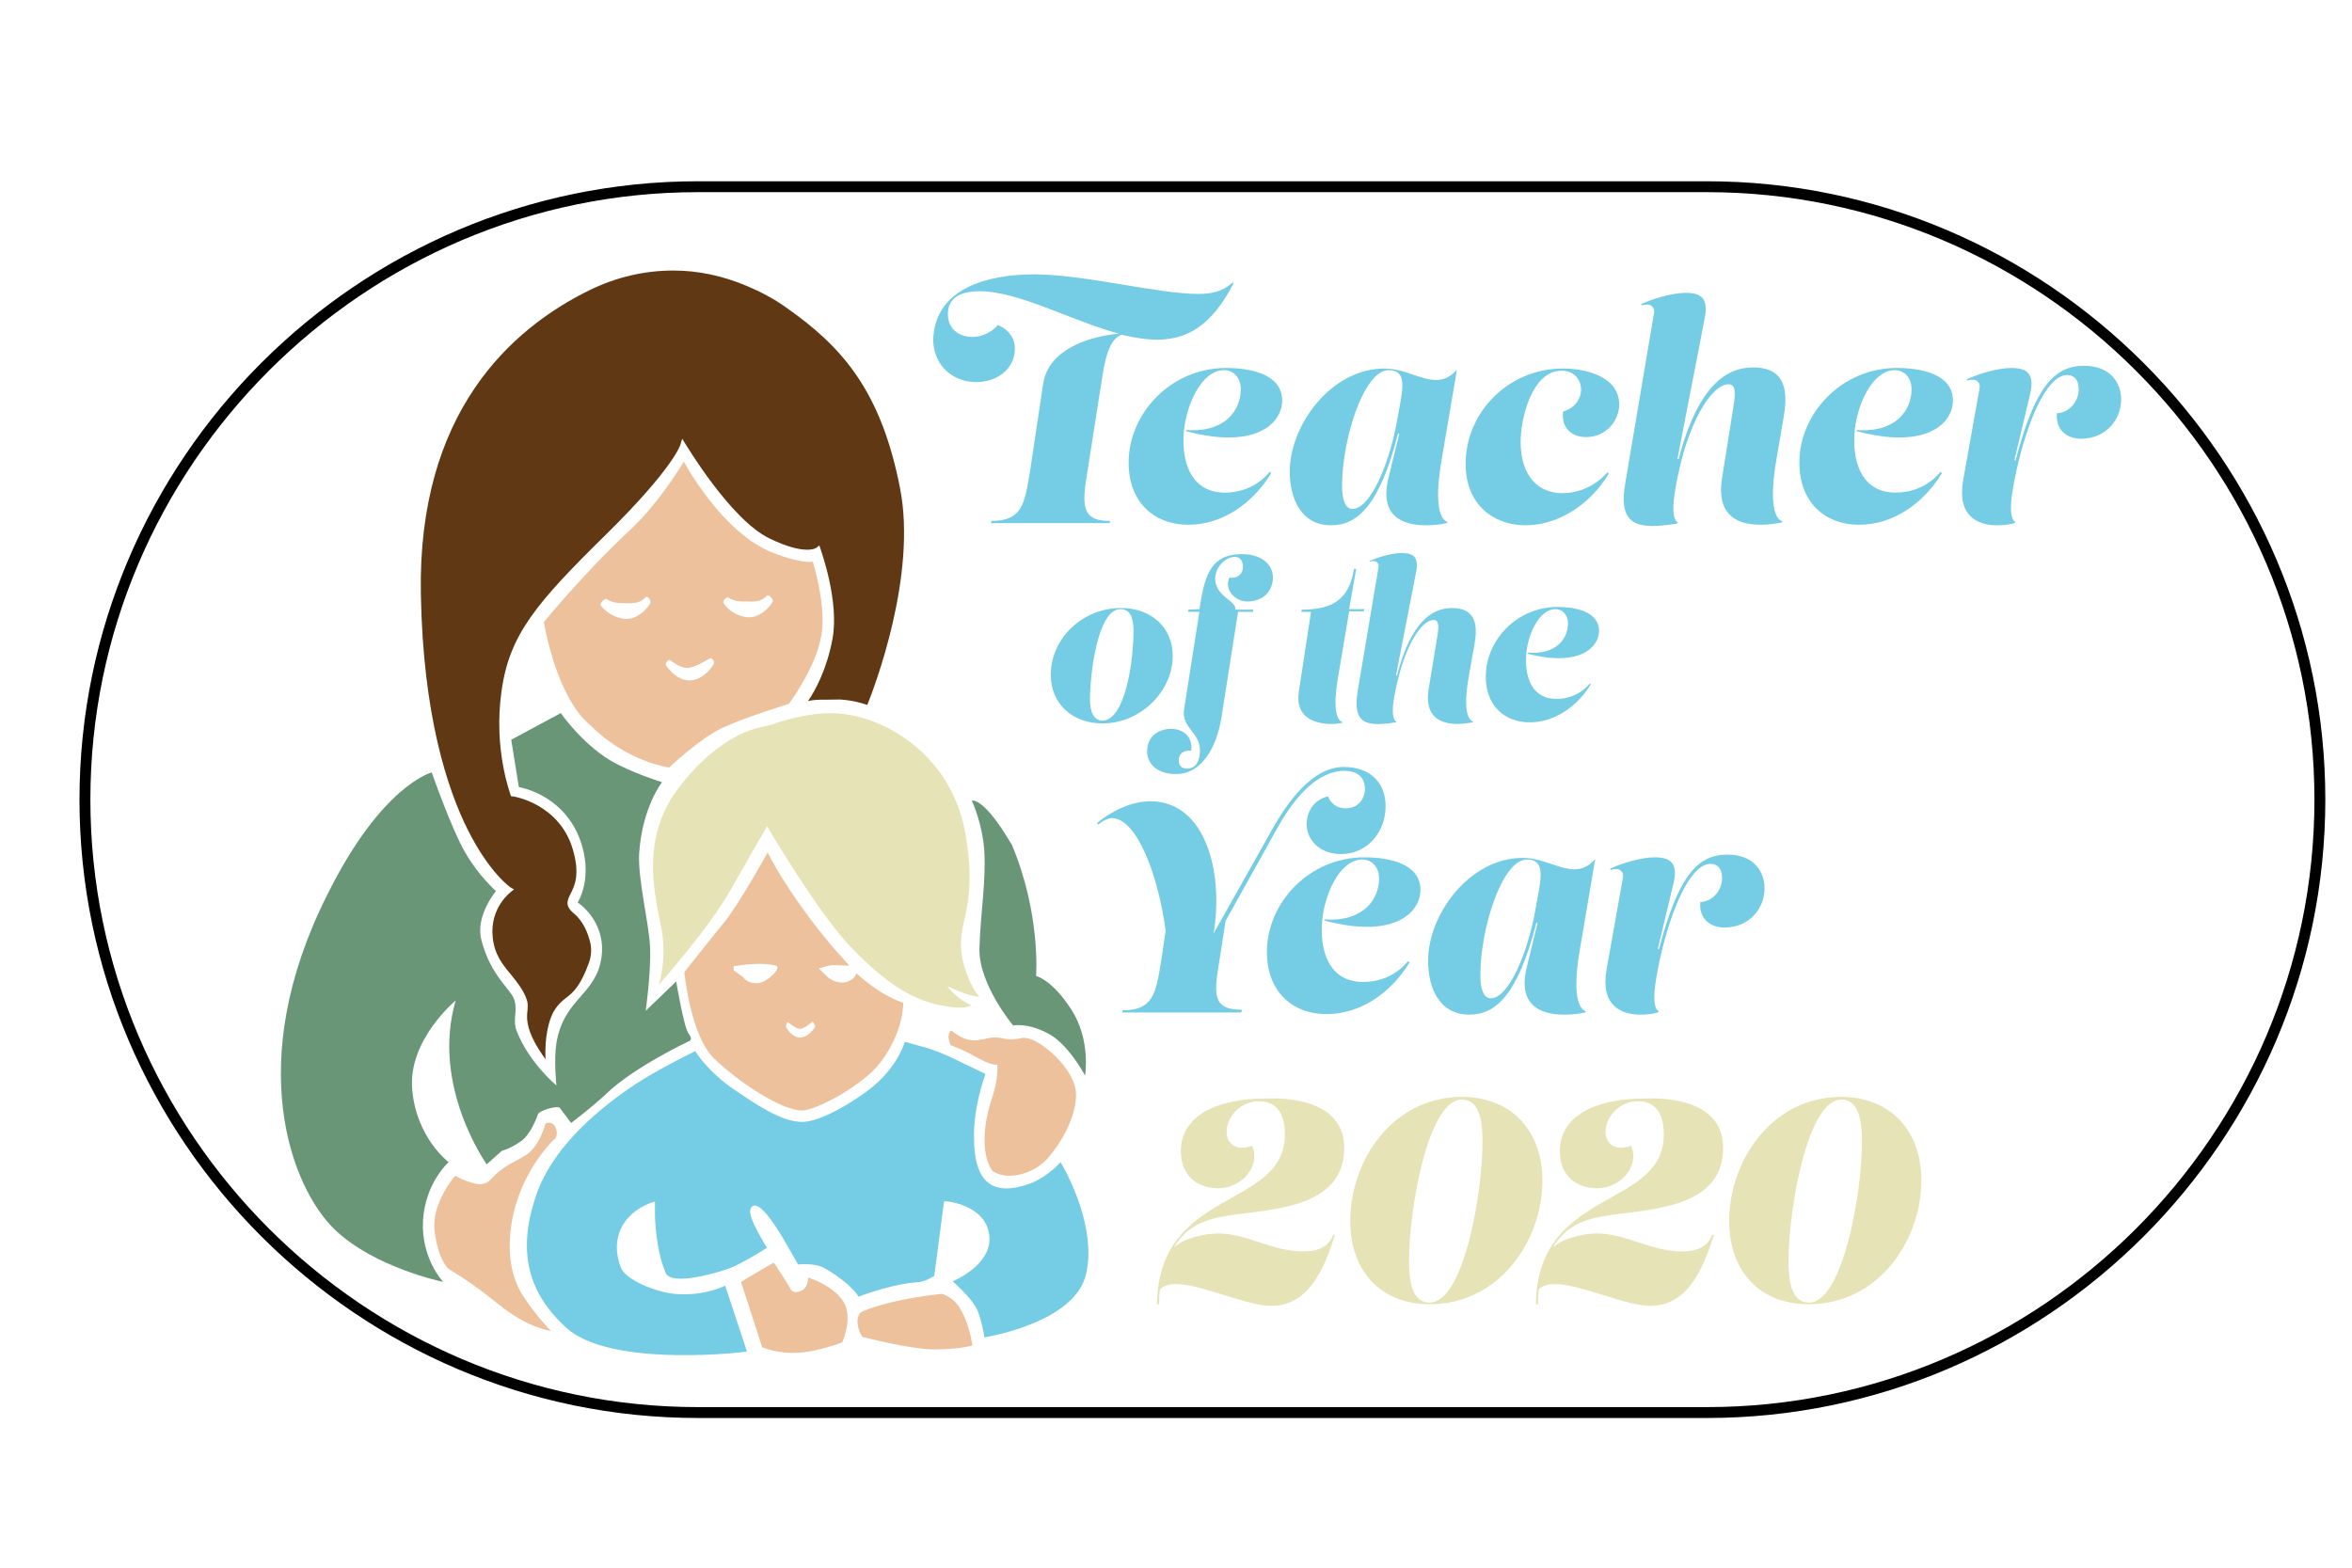 <?xml version="1.0" encoding="utf-8"?>
<!-- Generator: Adobe Illustrator 25.0.1, SVG Export Plug-In . SVG Version: 6.00 Build 0)  -->
<svg version="1.1" xmlns="http://www.w3.org/2000/svg" xmlns:xlink="http://www.w3.org/1999/xlink" x="0px" y="0px"
	 viewBox="0 0 432 288" style="enable-background:new 0 0 432 288;" xml:space="preserve">
<style type="text/css">
	.st0{fill:#74CCE5;}
	.st1{fill:#E6E3B7;}
	.st2{fill:#603813;}
	.st3{fill:none;}
	.st4{fill:#689676;}
	.st5{fill:#ECC19C;}
	.st6{fill:none;stroke:#000000;stroke-width:2;stroke-miterlimit:10;}
</style>
<g id="Layer_1">
	<g>
		<path class="st0" d="M190,50.4c9,0,22.8,3.6,30.1,3.6c2.4,0,4.4-0.4,6.3-2.1l0.2,0.1c-4.2,8.2-8.9,10.4-14.1,10.4
			c-2.1,0-4.3-0.4-6.5-0.9c-1.8,0.6-2.9,3.3-3.5,7.5l-3,19.1c-0.9,5.7-0.1,7.6,4.4,7.6l-0.1,0.4h-21.8l0.1-0.4c5.6,0,6.1-3,7.1-9.2
			l2.4-16c1-6.7,9.3-8.8,13.9-9.2c-8.8-2.4-18.4-7.8-25.6-7.8c-3.6,0-5.8,1.3-5.8,4.2c0,2.8,2.1,4.2,4.5,4.2c1.7,0,3.5-0.8,4.7-2.2
			c2.2,1,3.1,2.6,3.1,4.3c0,4-3.5,6.2-7.1,6.2c-3.7,0-7.6-2.4-7.9-7.5C171.5,53,181.3,50.4,190,50.4z"/>
		<path class="st0" d="M227.9,71.5c0-2.1-1.3-3.5-3.1-3.5c-4.1,0-7.1,6.5-7.4,11.9c-0.3,5.6,1.7,10.6,7.6,10.6
			c2.4,0,5.7-0.8,8.2-3.8l0.3,0.2c-3.4,5.6-9,9.5-15.2,9.5c-6.5,0-11-4.3-11-11.4c0-9.1,7.8-17.4,17.9-17.4c4.2,0,10.3,1,10.3,6
			c0,4-4.6,9.1-17.7,5.6l0.1-0.2C225.1,79.5,227.9,75.3,227.9,71.5z"/>
		<path class="st0" d="M264.8,84.4c-0.8,4.6-1.3,10.6,1.1,11.5l-0.2,0.2c-1.2,0.3-2.5,0.4-3.8,0.4c-4.6,0-8.5-1.9-6.9-8.6l2-8.2
			l-0.2-0.1c-3.4,13.3-7.5,16.9-12.3,16.9c-5.6,0-7.6-5-7.6-9.9c0-8.5,7.6-18.9,17.4-18.9c5.3,0,9.5,4.6,13.3,0.2L264.8,84.4z
			 M246.5,89.3c0,2.2,0.5,4.2,1.9,4.2c3.3,0,6.8-8.3,8.2-16.2l0.6-3.3c0.8-4.3,0.4-6-2.2-6C250.5,68.1,246.5,80.6,246.5,89.3z"/>
		<path class="st0" d="M287.1,67.7c3.8,0,10.3,1.3,10.3,6.6c0,3-2.4,6-6.1,6c-2.4,0-4.6-1.5-4.2-4.7c2.2-0.6,3.3-2.4,3.3-4
			c0-1.8-1.2-3.5-3.6-3.5c-5.3,0-7.5,8.5-7.5,13.1c0,6.4,3.4,9.4,7.6,9.4c3.1,0,6.1-1.3,8.3-3.8l0.3,0.2c-3.8,6.3-9.9,9.5-15.3,9.5
			c-5.9,0-11-3.8-11-11.3C269.2,75.8,277,67.7,287.1,67.7z"/>
		<path class="st0" d="M303.8,57.5c0.2-1.1-0.7-1.9-2.2-1.4l-0.2-0.2c1.9-0.9,5.6-2.1,8.2-2.1c3,0,4.2,1.1,3.5,4.7l-5,25.8l0.2,0.1
			c3.6-13.7,8.9-16.9,13.7-16.9c6.7,0,6.2,5.5,5.6,9.2l-1.3,7.6c-0.8,4.6-1.3,10.6,1.1,11.5l-0.2,0.2c-5.8,1.1-12.3,0.4-10.9-8.2
			l2.1-13.2c0.4-2.5,0.4-4-0.9-4c-3,0-6.7,6.2-8.7,14.1c-0.9,3.7-2.4,10.4-0.6,11.3l-0.2,0.2c-7.2,1.1-11,0.6-9.4-7.9L303.8,57.5z"
			/>
		<path class="st0" d="M351.1,71.5c0-2.1-1.3-3.5-3.1-3.5c-4.1,0-7.1,6.5-7.4,11.9c-0.3,5.6,1.7,10.6,7.6,10.6
			c2.4,0,5.7-0.8,8.2-3.8l0.3,0.2c-3.4,5.6-9,9.5-15.2,9.5c-6.5,0-11-4.3-11-11.4c0-9.1,7.8-17.4,17.9-17.4c4.2,0,10.3,1,10.3,6
			c0,4-4.6,9.1-17.7,5.6l0.1-0.2C348.3,79.5,351.1,75.3,351.1,71.5z"/>
		<path class="st0" d="M370.2,95.9l-0.2,0.2c-1,0.3-2.1,0.4-3.2,0.4c-3.7,0-7.4-1.8-6.2-8.4l3-16.8c0.2-1.1-0.7-1.9-2.2-1.4
			l-0.2-0.2c1.9-0.9,5.6-2.1,8.2-2.1c3,0,4.3,1.1,3.5,4.7L370,84.5l0.2,0.1c3.6-13.7,7.2-17.4,12.6-17.4c4.7,0,6.8,3,6.8,6.2
			c0,3.6-2.7,7.2-7.4,7.2c-2.4,0-4.7-1.5-4.4-4.7c2,0,4-1.9,4-4.4c0-1.7-0.8-2.6-2.1-2.6c-3.3,0-6.6,6.5-8.9,15.7
			C369.9,88.4,368.4,95,370.2,95.9z"/>
		<path class="st0" d="M215.4,120.5c0,6.5-5.9,12.4-12.9,12.4c-5.6,0-9.5-3.7-9.5-8.9c0-6.7,5.8-12.3,12.9-12.3
			C211.5,111.7,215.4,115.3,215.4,120.5z M208.2,116c0-2.3-0.5-4.1-2.4-4.1c-4.3,0-5.6,12.4-5.6,16.5c0,2.3,0.6,4,2.4,4
			C206.9,132,208.2,120.7,208.2,116z"/>
		<path class="st0" d="M220.3,111.9c0.9-5.5,1.7-10.1,7.8-10.1c3.5,0,5.7,1.8,5.7,4.3c0,2.4-1.7,4.4-4.7,4.4c-2.2,0-4.3-2.1-3.3-4.4
			c1.3,0.3,2.5-0.6,2.5-1.9c0-1-0.4-1.9-1.5-1.9c-1.7,0-3.6,1.9-3.6,4c0,3.3,4,4.1,3.7,5.7h3.3l-0.1,0.4h-2.7l-3.1,19.7
			c-0.8,4.7-3.3,10.1-8.3,10.1c-3.4,0-5.3-1.8-5.3-4.2c0-2.9,2.3-4.1,4.4-4.1c2.1,0,4,1.3,3.7,4c-1.5-0.1-2.3,0.6-2.3,1.8
			c0,0.9,0.5,1.5,1.5,1.5c1.8,0,2.4-1.6,2.4-3.4c0-3.3-3.5-4.1-2.9-7.6l2.8-17.8h-2.1l0.1-0.4L220.3,111.9L220.3,111.9z"/>
		<path class="st0" d="M247.8,111.9h2.8l-0.1,0.4h-2.7l-2,11.9c-0.6,3.4-1,7.8,0.8,8.5l-0.1,0.1c-0.6,0.1-1.2,0.2-1.9,0.2
			c-3,0-6.9-1.1-6-6.2l2.2-14.4H239l0.1-0.4c5.7,0,8.7-1.9,9.6-7.5h0.4L247.8,111.9z"/>
		<path class="st0" d="M253.2,104.2c0.1-0.8-0.5-1.4-1.6-1l-0.1-0.1c1.4-0.7,4.1-1.5,6-1.5c2.2,0,3.1,0.8,2.6,3.5l-3.7,19l0.2,0
			c2.6-10.1,6.6-12.4,10.1-12.4c4.9,0,4.6,4,4.1,6.8l-1,5.6c-0.6,3.4-1,7.8,0.8,8.5l-0.1,0.1c-4.2,0.8-9.1,0.3-8.1-6.1l1.6-9.7
			c0.3-1.9,0.3-3-0.7-3c-2.2,0-4.9,4.5-6.4,10.4c-0.7,2.7-1.8,7.6-0.4,8.3l-0.1,0.1c-5.3,0.8-8.1,0.5-7-5.9L253.2,104.2z"/>
		<path class="st0" d="M288,114.5c0-1.5-1-2.6-2.3-2.6c-3,0-5.2,4.7-5.4,8.7c-0.2,4.2,1.3,7.8,5.6,7.8c1.8,0,4.2-0.6,6.1-2.8
			l0.2,0.1c-2.5,4.1-6.7,7-11.2,7c-4.7,0-8.1-3.1-8.1-8.4c0-6.7,5.7-12.8,13.2-12.8c3.1,0,7.6,0.8,7.6,4.4c0,2.9-3.4,6.7-13.1,4.2
			l0-0.2C285.9,120.3,288,117.3,288,114.5z"/>
		<path class="st0" d="M234.4,152.5l-9.3,16.7l-1.1,7.1c-1,6.2-1.5,9.2,4.1,9.2L228,186h-21.9l0.1-0.4c5.6,0,6.1-3,7.1-9.2l0.8-5.4
			c-1.3-9.9-5.2-20.7-9.9-20.7c-0.7,0-1.7,0.5-2.5,1.2l-0.2-0.3c2.4-2,6.1-4,9.8-4c10.1,0,13.5,13,11.6,24.3l10.8-19.2
			c2.6-4.6,7.2-11.4,13.1-11.4c5.1,0,7.7,3.1,7.7,7.2c0,4.6-3.2,8.8-8.2,8.8c-3.9,0-6.3-2.6-6.3-5.5c0-1.7,0.8-4.3,3.9-5.1
			c0.6,1.4,1.7,2.2,3.3,2.2c2.2,0,3.5-1.7,3.5-3.6c0-1.8-1-3.3-4-3.3C242.3,141.8,238.2,145.6,234.4,152.5z"/>
		<path class="st0" d="M253.3,161.4c0-2.1-1.3-3.5-3.1-3.5c-4.1,0-7.1,6.5-7.4,11.9c-0.3,5.6,1.7,10.6,7.6,10.6
			c2.4,0,5.7-0.8,8.2-3.8l0.3,0.2c-3.4,5.6-9,9.5-15.2,9.5c-6.5,0-11-4.3-11-11.4c0-9.1,7.8-17.4,17.9-17.4c4.2,0,10.3,1,10.3,6
			c0,4-4.6,9.1-17.7,5.6l0.1-0.2C250.4,169.4,253.3,165.2,253.3,161.4z"/>
		<path class="st0" d="M290.2,174.3c-0.8,4.6-1.3,10.6,1.1,11.5l-0.2,0.2c-1.2,0.3-2.5,0.4-3.8,0.4c-4.6,0-8.5-1.9-6.9-8.6l2-8.2
			l-0.2-0.1c-3.4,13.3-7.5,16.9-12.3,16.9c-5.6,0-7.6-5-7.6-9.9c0-8.5,7.6-18.9,17.4-18.9c5.3,0,9.5,4.6,13.3,0.2L290.2,174.3z
			 M271.9,179.2c0,2.2,0.5,4.2,1.9,4.2c3.3,0,6.8-8.3,8.2-16.2l0.6-3.3c0.8-4.3,0.4-6-2.2-6C275.9,158,271.9,170.5,271.9,179.2z"/>
		<path class="st0" d="M304.7,185.8l-0.2,0.2c-1,0.3-2.1,0.4-3.2,0.4c-3.7,0-7.4-1.8-6.2-8.4l3-16.8c0.2-1.1-0.7-1.9-2.2-1.4
			l-0.2-0.2c1.9-0.9,5.6-2.1,8.2-2.1c3,0,4.3,1.1,3.5,4.7l-2.9,12.1l0.2,0.1c3.6-13.7,7.2-17.4,12.6-17.4c4.7,0,6.8,3,6.8,6.2
			c0,3.6-2.7,7.2-7.4,7.2c-2.4,0-4.7-1.5-4.4-4.7c2,0,4-1.9,4-4.4c0-1.7-0.8-2.6-2.1-2.6c-3.3,0-6.6,6.5-8.9,15.7
			C304.4,178.3,302.9,184.9,304.7,185.8z"/>
		<path class="st1" d="M246.9,210.9c0,11.8-15.2,11.2-22.4,12.6c-4.3,0.8-6.9,2.4-8.9,5.7c1.9-1.8,5.7-2.6,8.2-2.6
			c5.1,0,10,3.3,15.5,3.3c2.4,0,4.7-0.6,5.6-3.1l0.3,0.1c-2,6.2-4.8,13-11.7,13c-4.6,0-12.8-4-17.5-4c-1.2,0-2.3,0.3-2.9,0.9
			c-0.2,0.8-0.2,1.8-0.2,2.8h-0.4c0.3-21.5,23.5-17.4,23.5-31.2c0-2.3-0.6-6.1-4.7-6.1c-3.6,0-6,3-6,5.6c0,2,1.4,3.7,4.7,2.6
			c1.6,3.8-2,7.8-6.2,7.8c-4,0-6.9-2.4-6.9-6.8c0-6.5,6.5-9.7,15.7-9.7C238.5,201.6,246.9,203,246.9,210.9z"/>
		<path class="st1" d="M283.3,216.9c0,10.9-7.8,22.7-20.7,22.7c-9.3,0-14.6-6.4-14.6-15.3c0-11,7.7-22.8,20.6-22.8
			C277.9,201.6,283.3,208,283.3,216.9z M272.3,209.7c0-5.2-1.2-7.7-3.8-7.7c-6.2,0-9.7,20.1-9.7,29.7c0,5.2,1.2,7.6,3.8,7.6
			C268.8,239.3,272.3,219.4,272.3,209.7z"/>
		<path class="st1" d="M316.5,210.9c0,11.8-15.2,11.2-22.4,12.6c-4.3,0.8-6.9,2.4-8.9,5.7c1.9-1.8,5.7-2.6,8.2-2.6
			c5.1,0,10,3.3,15.5,3.3c2.4,0,4.7-0.6,5.6-3.1l0.3,0.1c-2,6.2-4.8,13-11.7,13c-4.6,0-12.8-4-17.5-4c-1.2,0-2.3,0.3-2.9,0.9
			c-0.2,0.8-0.2,1.8-0.2,2.8h-0.4c0.3-21.5,23.5-17.4,23.5-31.2c0-2.3-0.6-6.1-4.7-6.1c-3.6,0-6,3-6,5.6c0,2,1.4,3.7,4.7,2.6
			c1.6,3.8-2,7.8-6.2,7.8c-4,0-6.9-2.4-6.9-6.8c0-6.5,6.5-9.7,15.7-9.7C308.2,201.6,316.5,203,316.5,210.9z"/>
		<path class="st1" d="M352.9,216.9c0,10.9-7.8,22.7-20.7,22.7c-9.3,0-14.6-6.4-14.6-15.3c0-11,7.8-22.8,20.6-22.8
			C347.6,201.6,352.9,208,352.9,216.9z M342,209.7c0-5.2-1.2-7.7-3.8-7.7c-6.2,0-9.7,20.1-9.7,29.7c0,5.2,1.2,7.6,3.8,7.6
			C338.4,239.3,342,219.4,342,209.7z"/>
	</g>
	<path class="st2" d="M159.3,129.5c1.2-3,9.2-23.7,6-39.9c-3.5-17.8-10.6-25.9-20.9-33.1c-2.2-1.6-4.7-2.9-7.3-4l0,0
		c-4.3-1.8-8.8-2.8-13.4-2.8c-5.3,0-10.5,1.2-15.4,3.6c-14.5,7.1-31.6,22.5-31,55.8c0.4,22.4,4.9,35.9,8.6,43.3c4,8,7.9,10.7,8,10.7
		l0.5,0.3l-0.5,0.4c0,0-4,2.9-3.4,8.4c0.3,3.2,1.9,5.1,3.4,6.9c1.1,1.4,2.3,2.8,2.9,4.7c0.2,0.6,0.1,1.1,0.1,1.7
		c-0.2,1.6-0.4,4,3.3,9.1c-0.1-2.1,0-5.8,1.4-8.6c0.8-1.4,1.5-2,2.4-2.7c1.3-1,2.6-2.1,4.2-6.5c0.4-1.2,0.5-2.5,0.2-3.7
		c-0.4-1.6-1.2-3.8-3-5.3c-1.7-1.4-1.2-2.4-0.6-3.6c0.7-1.4,1.8-3.5,0.4-8.2c-2.5-8.4-10.9-9.7-11-9.7l-0.3,0l-0.1-0.2
		c0-0.1-3.2-8.3-1.7-19c1.4-10.5,6.4-16.3,19.2-28.9C123.7,86,125,81.7,125,81.6l0.3-1l0.5,0.8c0.1,0.1,8.3,14,15.5,17.5
		c6.8,3.3,8.7,1.7,8.7,1.7l0.5-0.4l0.2,0.6c0.1,0.4,3.5,9.7,2.2,16.6c-1,5.4-3.1,9.4-4.5,11.4c1.5-0.4,3.4-0.2,5.9-0.3
		C157.1,128.7,158.6,129.3,159.3,129.5z"/>
	<path class="st3" d="M105.7,167.6"/>
	<path class="st1" d="M139.8,133.6c0,0-7.4,0.9-15.2,11.2c-7.8,10.3-3.6,21.8-2.9,27.1c0.6,5.3-0.7,9-0.7,9s9-10,13.3-17.6
		c4.3-7.6,6.6-11.5,6.6-11.5s8.9,15.2,15,21.8c4.2,4.4,9.4,9.2,15.6,10.8c5.6,1.4,6.9,0.3,6.9,0.3c-2.8-1.3-4.4-3.5-4.4-3.5
		s4,1.9,5.9,1.9c0,0-1.7-1.6-2.9-6c-2-7.8,2.8-8.8,0.4-23.5c-2.3-14.4-14.2-21.7-23.1-22.5c-6-0.6-13.8,2.4-12.1,1.9L139.8,133.6z"
		/>
	<path class="st4" d="M79.3,141.9c0,0,3.7,10.6,6.2,14.8c2.4,4.2,5.6,7,5.6,7s-3.8,4.5-2.7,8.9c1.7,6.8,5.6,9.2,6.1,11.2
		c0.6,2-0.4,3.5,0.4,5.6c2.3,5.9,7.3,10,7.3,10s-0.5-4.6,0-7.8c1.4-8.3,7.4-8.8,8.3-15.9c0.8-6.6-4.4-9.9-4.4-9.9s3.1-4.7,0.3-11.9
		c-3.2-8.1-11.1-9.3-11.1-9.3l-1.4-8.7l9.1-4.9c0,0,3.8,5.5,9.1,8.7c3.7,2.2,9.5,4,9.5,4s-3.6,4.5-4.2,13c-0.3,4.7,1.8,12.8,2,17.3
		c0.2,4.6-0.8,11.7-0.8,11.7l5.6-5.4c0,0,1.4,8.5,2.3,9.6c0.9,1.2,0,1.4,0,1.4s-10,4.7-15.1,9.6c-2.4,2.3-6.5,5.4-6.5,5.4l-2.1-2.8
		c-0.6-0.4-3.7,0.5-4,1.2c-0.4,1.3-1.6,3.8-2.9,4.8c-2.2,1.6-3.7,1.9-3.7,1.9l-2.8,2.5c0,0-10.3-14.4-5.7-30.1l0,0
		c0,0-8.7,7.2-8,16.2s6.7,13.5,6.7,13.5s-4.3,3.8-4.7,10.7c-0.4,7,3.7,11.3,3.7,11.3s-12.6-2.6-19.9-9.6c-8-7.7-16.9-30.7-1.4-61.5
		C70.1,144.2,79.3,141.9,79.3,141.9z"/>
	<path class="st4" d="M178.5,147.1c0,0,2,4.2,2.3,9.4c0.3,5.8-0.7,11-0.9,17.7c-0.2,6.6,6.2,14.2,6.2,14.2s2.4-0.6,6.3,1.4
		c3.8,1.9,6.9,7.8,6.9,7.8s1.1-6.5-2.5-12.1s-6.5-6.2-6.5-6.2s0.9-11.3-4.4-24C180.6,146.2,178.5,147.1,178.5,147.1z"/>
	<path class="st5" d="M185.4,216L185.4,216c2,0,5.1-0.9,7.2-3.4c3.9-4.6,5.3-9.5,5-12.1c-0.3-3-3.2-6.3-5.8-8.2
		c-1.6-1.2-3.2-1.8-4.1-1.6c-1.9,0.4-2.9,0.2-3.8,0c-0.4-0.1-0.8-0.1-1.2-0.1c-0.6,0-1.3,0.1-1.9,0.3c-0.7,0.1-1.5,0.3-2.2,0.2
		c-1.5,0-3.3-1.3-3.9-1.8c-0.9,0.8-0.3,2.2-0.1,2.7c0.6,0.2,2.6,1,4.9,2.3c2.3,1.3,3.3,1.3,3.3,1.3l0.4,0l0,0.4
		c0,0.1,0.1,2.5-0.9,5.4c-2.6,7.8-1.2,12.2,0,13.7C183,215.6,184.1,216,185.4,216z"/>
	<path class="st5" d="M83.6,216c0,0,3.5,1.9,5.1,1.5c1.5-0.4,1.4-1.1,3.1-2.4c1.5-1.2,1.7-1.1,4.5-2.7c2.8-1.6,3.9-6,3.9-6
		s1.3-0.7,1.9,0.9s-0.5,2.2-0.5,2.2s-6.6,6.2-7.8,16.4c-0.9,7.9,1.8,11.6,3.4,13.8c2.4,3.3,4,4.8,4,4.8s-4.2-0.4-9.9-5.1
		c-5.2-4.2-8.8-6.2-8.8-6.2s-2-1.4-2.7-7.2C79.3,220.9,83.6,216,83.6,216z"/>
	<path class="st0" d="M179.6,240.9c0.7,1.8,1.1,3.9,1.2,4.8c2.7-0.5,16.8-3.3,18.7-11.7c1.9-8.5-3.4-18.3-4.7-20.5
		c-0.8,0.9-3,3-5.8,4c-3.1,1.1-5.5,1.1-7.2,0c-1.9-1.3-2.9-4-2.9-8.6c-0.1-5,1.6-10.2,2.1-11.6l-6.2-3c-1.5-0.7-3-1.3-4.6-1.8
		l-4-1.1c-0.4,1.2-1.8,4.9-6.1,8.4c-2.3,1.9-9.3,6.5-13,6.3c-3.7-0.1-8.4-3.3-12.2-5.9c-4.3-2.9-6.6-6.1-7.2-7.1
		c-1.6,0.8-8.3,4.1-12.5,7.1c-9,6.3-14.7,13-16.9,19.9c-3.2,9.8-1.4,17.4,5.8,23.9c7.6,6.8,29.4,4.8,33.1,4.3l-4-12.1
		c-1.3,0.6-4.6,1.9-9.3,1.5c-3.3-0.3-9-2.5-9.9-4.9c-1-2.7-0.9-5.1,0.1-7.2c1.7-3.5,5.6-4.7,5.7-4.7l0.5-0.2v2.6
		c0,0.1,0.1,6.3,2,10.6c1,2.2,8.4,0.3,11.7-0.9c2-0.8,5.1-2.6,6.9-3.8c-0.1-0.1-0.2-0.3-0.3-0.4c-2.3-3.9-3.5-6.4-2.4-7.2
		c0.1-0.1,0.4-0.2,0.7-0.1c1.6,0.4,4.4,5.1,5,6.1l2.7,4.7c0.6-0.1,3.2-0.2,4.7,0.6c3.3,1.8,5.7,4.1,6.4,5.3
		c1.3-0.5,6.8-2.4,10.5-2.6c1.8-0.1,3-1,3.4-1.2l1.8-13.7l0.4,0c0.1,0,7.2,0.6,7.9,6.2c0.6,4.7-4.7,7.6-6.7,8.5
		C176.3,236.6,178.9,239,179.6,240.9z"/>
	<path class="st5" d="M136.1,235.5c0,0,5.8-3.5,6-3.5s3,4.6,3,4.6s0.3,1.2,1.9,0.6c1.6-0.6,1.4-2.5,1.4-2.5s4.2,1.2,6.3,4.1
		c2.2,2.9,0,7.8,0,7.8s-4,1.6-7.9,1.9s-6.8-1-6.8-1L136.1,235.5z"/>
	<path class="st5" d="M158.3,241c0,0,1.9-1,6.5-2c4.6-1,8.2-1.3,8.2-1.3s2.2,0.4,3.7,3.3s1.9,6.2,1.9,6.2s-2.6,0.7-7,0.7
		s-13.2-2.3-13.2-2.3s-0.9-1.3-0.9-2.8S158.3,241,158.3,241z"/>
	<g>
		<path class="st5" d="M165.9,184.2c0,0-3.8-1-8.6-5.4c-0.2,0.8-1.2,1.6-2.4,1.7c-1.9,0.1-3.1-1.2-3.1-1.2l-1.2-1.2
			c-0.2-0.1-0.1-0.3,0.1-0.3c0.7-0.1,1.4-0.5,2.5-0.5c0.3,0,2.6,0.1,2.8,0.1c-0.7-0.8-2.6-2.9-3.3-3.7
			c-8.4-10.1-11.7-17.1-11.7-17.1s-5.4,9.8-8.2,13.1c-2.7,3.3-7.1,8.9-7.1,8.9s1.1,11.7,5.5,15.9c4.5,4.3,12.3,9.5,16.1,9.5
			c2.6,0,11.2-4.6,14.4-8.8C166.1,189.4,165.9,184.2,165.9,184.2z M139.3,180.6c-2.1,0.2-2.8-1.1-2.8-1.1l-1.7-1.2
			c-0.1-0.1-0.1-0.8,0-0.8c1.3-0.2,5.2-0.8,7.7-0.1C143.7,177.6,141.1,180.4,139.3,180.6z M149.7,188.7c-0.5,0.8-1.7,2-2.8,1.9
			c-1.1,0-2.1-1.1-2.5-1.9c-0.1-0.2,0.1-1,0.3-0.9c0.6,0.4,1.7,1.3,2.4,1.2c0.6-0.1,1.5-0.8,2.1-1.3
			C149.4,187.7,149.8,188.5,149.7,188.7z"/>
	</g>
	<path class="st5" d="M149.3,103.2c0,0-2.1,0.4-7.2-1.6c-9.5-3.6-16.5-16.8-16.5-16.8s-4.3,7.3-9.6,12.3
		c-9.2,8.6-16.1,17.2-16.1,17.2s2.2,13.8,8.6,19c6.7,6.7,14.4,7.7,14.4,7.7s5.7-5.4,9.8-7.3s12.2-4.4,12.2-4.4s5.1-6.8,6-12.8
		C151.8,111.3,149.3,103.2,149.3,103.2z M119.4,110.9c-0.8,1.3-2.5,2.9-4.5,2.8c-1.9-0.1-3.7-1.3-4.6-2.5c-0.2-0.3,0.8-1.4,1.2-1.1
		c1,0.7,2.3,0.7,3.3,0.7c2,0.1,2.8-0.1,3.8-1.1C119,109.4,119.7,110.4,119.4,110.9z M131.1,122c-0.8,1.3-2.5,3.1-4.6,3
		c-1.9-0.1-3.4-1.6-4.2-2.8c-0.2-0.3,0.5-1.2,0.8-0.9c1,0.7,2.2,1.5,3.3,1.4c1.1-0.1,2.7-1,3.9-1.7
		C130.8,120.6,131.3,121.6,131.1,122z M141.9,110.6c-0.8,1.3-2.5,2.9-4.5,2.8c-1.9-0.1-3.7-1.3-4.5-2.6c-0.2-0.3,0.5-1.3,0.9-1
		c1,0.7,2.3,0.7,3.3,0.7c2,0.1,2.8-0.1,3.8-1.1C141.3,109.2,142.2,110.2,141.9,110.6z"/>
</g>
<g id="Layer_2">
	<path class="st6" d="M313.5,259.5H128.2c-61.9,0-112.6-50.7-112.6-112.6v0c0-61.9,50.7-112.6,112.6-112.6h185.3
		c61.9,0,112.6,50.7,112.6,112.6v0C426.1,208.8,375.5,259.5,313.5,259.5z"/>
</g>
</svg>
